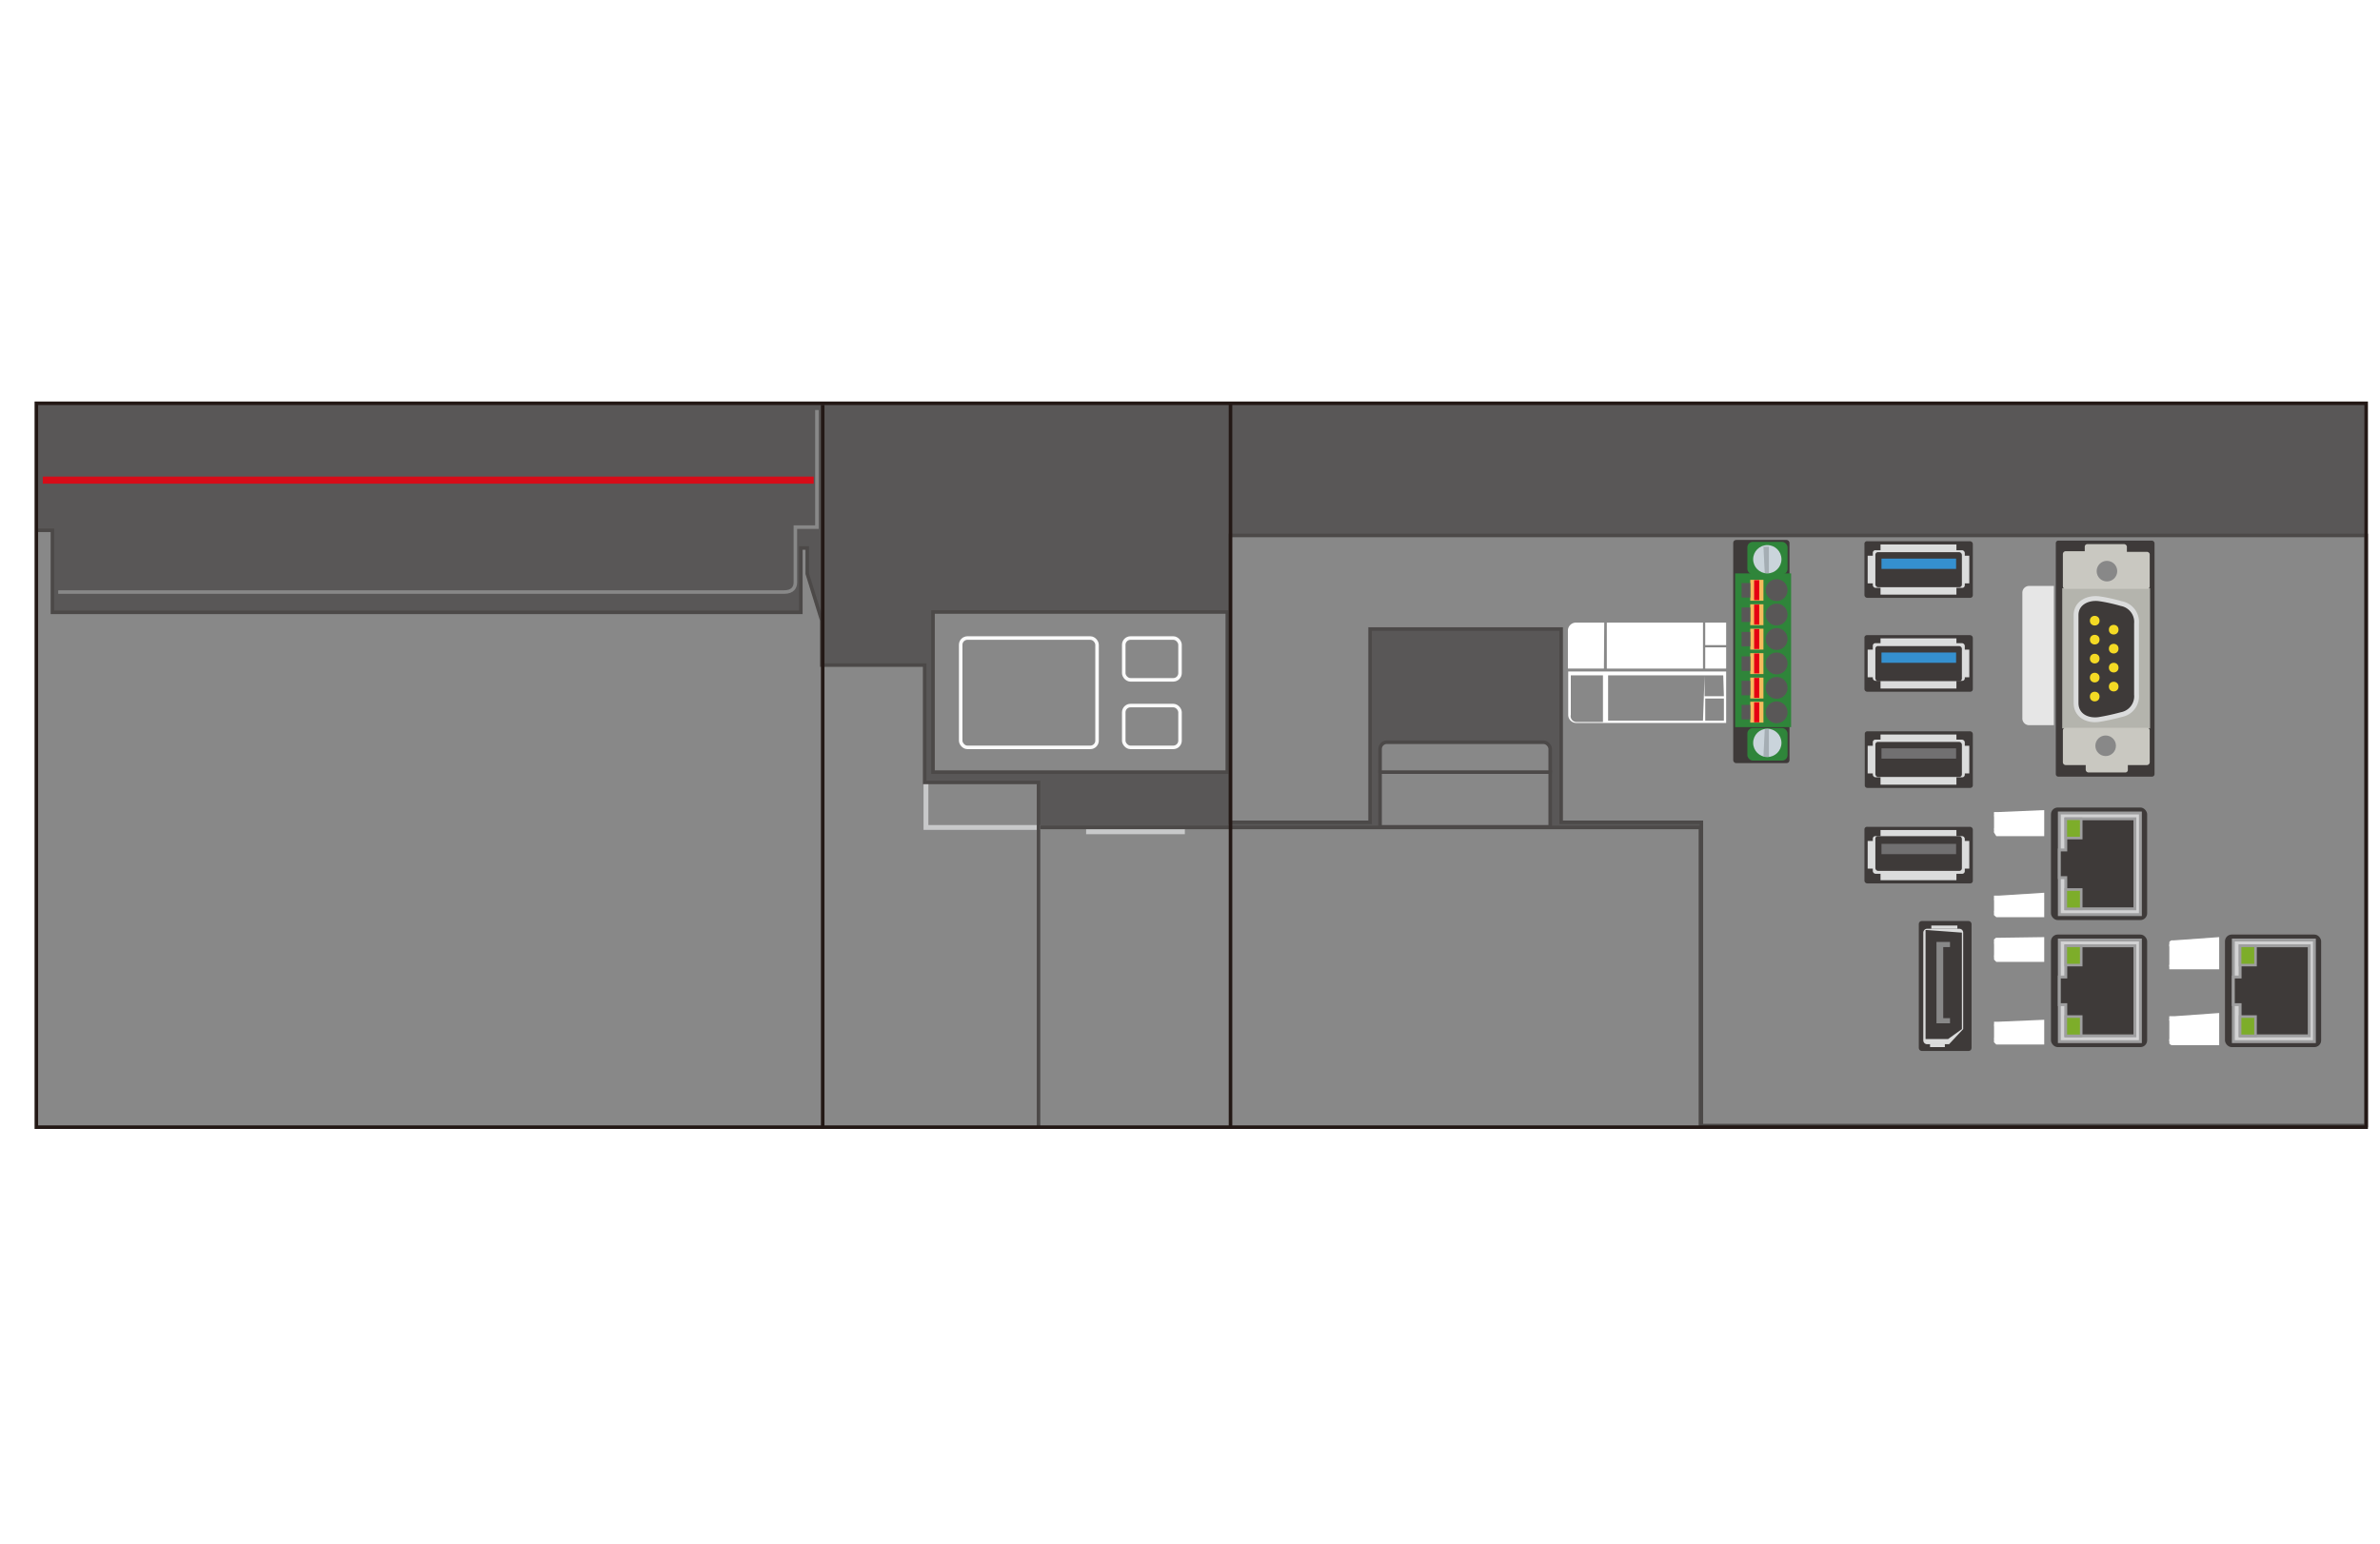<svg xmlns="http://www.w3.org/2000/svg" width="74" height="48" viewBox="0 0 74 48"><defs><style>.a{fill:#fff;}.b{fill:#595757;}.c,.g{fill:#888;}.d{fill:#c8c9ca;}.e,.f,.h,.i,.j,.m,.o{fill:none;}.e{stroke:#c8c9ca;}.e,.z{stroke-width:0.15px;}.f,.g{stroke:#4c4948;}.f,.g,.h,.i,.j{stroke-width:0.11px;}.h{stroke:#fafafa;}.i{stroke:#231815;}.j{stroke:#888;}.k,.z{fill:#3e3a39;}.l{fill:#d2d2d3;}.m,.o{stroke:#9e9e9f;}.m{stroke-width:0.09px;}.n{fill:#7dad2a;}.o{stroke-width:0.08px;}.p{fill:#b4b4ad;}.q{fill:#c9c8c1;}.r{fill:#dbdcdc;}.s{fill:#2f853a;}.t{fill:#cad4db;}.u{fill:#a5aeb4;}.v{fill:#f5ba5d;}.w{fill:#e50012;}.x{fill:#3590cf;}.y{fill:#717071;}.z{stroke:#dbdcdc;stroke-miterlimit:10;}.aa{fill:#f4da24;}.ab{fill:#e6e6e6;}.ac{fill:#d70c18;}</style></defs><title>melipc_mi5000</title><rect class="a" width="74" height="48"/><rect class="b" x="1.11" y="12.5" width="72.44" height="14.08"/><rect class="c" x="32.32" y="25.73" width="20.73" height="9.31"/><polygon class="c" points="28.75 20.68 25.55 20.68 25.55 19.29 25.1 17.84 25.1 17.04 24.9 17.04 24.9 19.04 1.63 19.04 1.63 16.49 1.13 16.49 1.13 35.05 32.29 35.05 32.29 24.33 28.75 24.33 28.75 20.68"/><rect class="d" x="33.77" y="25.72" width="3.07" height="0.22"/><polyline class="e" points="28.79 24.33 28.79 25.73 32.34 25.73"/><polyline class="f" points="1.13 16.49 1.63 16.49 1.63 19.04 24.9 19.04 24.9 17.04 25.1 17.04 25.1 17.84 25.55 19.29 25.55 20.68 28.75 20.68 28.75 24.33 32.29 24.33 32.29 35.07"/><polyline class="f" points="32.34 25.73 52.87 25.73 52.87 35.07"/><rect class="g" x="29.01" y="19.03" width="9.15" height="4.98"/><rect class="h" x="29.87" y="19.84" width="4.24" height="3.4" rx="0.21" ry="0.21"/><rect class="h" x="34.94" y="19.84" width="1.75" height="1.3" rx="0.21" ry="0.21"/><rect class="h" x="34.94" y="21.94" width="1.75" height="1.3" rx="0.21" ry="0.21"/><rect class="g" x="42.91" y="23.08" width="5.29" height="1.14" rx="0.21" ry="0.21"/><rect class="g" x="42.91" y="24.01" width="5.29" height="1.7"/><polygon class="g" points="53.85 16.65 52.9 16.65 50.68 16.65 48.54 16.65 42.6 16.65 42 16.65 38.25 16.65 38.25 25.57 42.6 25.57 42.6 19.56 48.54 19.56 48.54 25.57 52.9 25.57 52.9 35 73.57 35 73.57 16.65 53.85 16.65"/><rect class="i" x="1.13" y="12.54" width="72.44" height="22.51"/><line class="i" x1="25.58" y1="12.59" x2="25.58" y2="35.1"/><path class="j" d="M25.4,12.75v3.64h-.67v1.72c0,.15-.08.3-.35.3H1.81"/><line class="i" x1="38.26" y1="12.54" x2="38.26" y2="35.05"/><rect class="k" x="63.77" y="25.11" width="2.99" height="3.5" rx="0.21" ry="0.21"/><rect class="l" x="64.03" y="25.28" width="2.52" height="3.16"/><rect class="m" x="64.03" y="25.28" width="2.52" height="3.16"/><polygon class="k" points="64.03 27.29 64.23 27.29 64.23 28.26 66.38 28.26 66.38 25.46 64.23 25.46 64.23 26.43 64.03 26.43 64.03 27.29"/><polygon class="m" points="64.03 27.29 64.23 27.29 64.23 28.26 66.38 28.26 66.38 25.46 64.23 25.46 64.23 26.43 64.03 26.43 64.03 27.29"/><rect class="n" x="64.23" y="25.46" width="0.48" height="0.6"/><rect class="o" x="64.23" y="25.46" width="0.48" height="0.6"/><rect class="n" x="64.23" y="27.66" width="0.48" height="0.6"/><rect class="o" x="64.23" y="27.66" width="0.48" height="0.6"/><path class="a" d="M63.56,27.76v.76H62.07L62,28.46a.18.18,0,0,1,0-.07.19.19,0,0,1,0-.08V28a.19.19,0,0,1,0-.08.18.18,0,0,1,0-.07l.06,0,.09,0Z"/><path class="a" d="M63.56,25.19V26H62.07L62,25.89a.18.18,0,0,1,0-.07.19.19,0,0,1,0-.08V25.4a.22.22,0,0,1,0-.08.18.18,0,0,1,0-.07l.06,0,.09,0Z"/><rect class="k" x="63.77" y="29.06" width="2.99" height="3.5" rx="0.21" ry="0.21"/><rect class="l" x="64.03" y="29.23" width="2.52" height="3.16"/><rect class="m" x="64.03" y="29.23" width="2.52" height="3.16"/><polygon class="k" points="64.03 31.24 64.23 31.24 64.23 32.21 66.38 32.21 66.38 29.41 64.23 29.41 64.23 30.38 64.03 30.38 64.03 31.24"/><polygon class="m" points="64.03 31.24 64.23 31.24 64.23 32.21 66.38 32.21 66.38 29.41 64.23 29.41 64.23 30.38 64.03 30.38 64.03 31.24"/><rect class="n" x="64.23" y="29.41" width="0.48" height="0.6"/><rect class="o" x="64.23" y="29.41" width="0.48" height="0.6"/><rect class="n" x="64.23" y="31.61" width="0.48" height="0.6"/><rect class="o" x="64.23" y="31.61" width="0.48" height="0.6"/><path class="a" d="M63.56,31.71v.77h-1.4l-.09,0L62,32.41a.15.15,0,0,1,0-.06.28.28,0,0,1,0-.09v-.34a.25.25,0,0,1,0-.08l0-.07.06,0,.09,0Z"/><path class="a" d="M63.56,29.14v.77h-1.4l-.09,0L62,29.84l0-.06a.28.28,0,0,1,0-.09v-.33a.28.28,0,0,1,0-.09.15.15,0,0,1,0-.06l.06-.05.09,0Z"/><rect class="k" x="69.18" y="29.06" width="2.99" height="3.5" rx="0.21" ry="0.21"/><rect class="l" x="69.44" y="29.23" width="2.52" height="3.16"/><rect class="m" x="69.44" y="29.23" width="2.52" height="3.16"/><polygon class="k" points="69.44 31.24 69.65 31.24 69.65 32.21 71.8 32.21 71.8 29.41 69.65 29.41 69.65 30.38 69.44 30.38 69.44 31.24"/><polygon class="m" points="69.44 31.24 69.65 31.24 69.65 32.21 71.8 32.21 71.8 29.41 69.65 29.41 69.65 30.38 69.44 30.38 69.44 31.24"/><rect class="n" x="69.65" y="29.41" width="0.48" height="0.6"/><rect class="o" x="69.65" y="29.41" width="0.48" height="0.6"/><rect class="n" x="69.65" y="31.61" width="0.48" height="0.6"/><rect class="o" x="69.65" y="31.61" width="0.48" height="0.6"/><path class="a" d="M69,31.5v1h-1.4l-.08,0a.18.18,0,0,1-.07-.05s0,0,0-.06a.15.15,0,0,1,0-.09v-.55a.12.12,0,0,1,0-.08.16.16,0,0,1,0-.07l.07,0,.08,0Z"/><path class="a" d="M69,29.14v1h-1.4l-.08,0-.07,0a.25.25,0,0,1,0-.07.12.12,0,0,1,0-.08v-.55a.15.15,0,0,1,0-.09s0-.05,0-.06a.18.18,0,0,1,.07-.05l.08,0Z"/><path class="a" d="M48.76,20.88v1.35a.25.25,0,0,0,.25.25h4.66v-1.6Zm4.84.77H53V21h.58Zm-.65.76H50V21h3Zm-4.11-.18V21h1v1.45H49A.18.18,0,0,1,48.84,22.23Zm4.18.18v-.69h.58v.69Z"/><rect class="a" x="49.96" y="19.36" width="2.99" height="1.43"/><rect class="a" x="53.02" y="19.36" width="0.65" height="0.7"/><rect class="a" x="53.02" y="20.13" width="0.65" height="0.66"/><path class="a" d="M49.88,19.36H49a.25.25,0,0,0-.25.25v1.18h1.12Z"/><path class="k" d="M64,16.81H66.9a.09.09,0,0,1,.09.09v7.17a.08.08,0,0,1-.08.08H64a.08.08,0,0,1-.08-.08V16.89A.08.08,0,0,1,64,16.81Z"/><rect class="p" x="64.12" y="18.29" width="2.73" height="4.36"/><path class="q" d="M66.75,17.16h-.62V17a.09.09,0,0,0-.09-.08H64.9a.08.08,0,0,0-.08.08v.14h-.59a.09.09,0,0,0-.09.09v1a.08.08,0,0,0,.09.08h2.52a.08.08,0,0,0,.09-.08v-1A.09.09,0,0,0,66.75,17.16Z"/><path class="k" d="M58.06,16.83h3.19a.09.09,0,0,1,.09.09v1.59a.08.08,0,0,1-.08.08H58.06a.09.09,0,0,1-.09-.09V16.92A.08.08,0,0,1,58.06,16.83Z"/><rect class="r" x="58.07" y="17.28" width="3.16" height="0.86"/><rect class="r" x="58.47" y="16.93" width="2.36" height="1.56"/><path class="r" d="M58.32,17.11H61a.09.09,0,0,1,.09.09v1a.08.08,0,0,1-.08.08H58.32a.09.09,0,0,1-.09-.09v-1A.08.08,0,0,1,58.32,17.11Z"/><path class="k" d="M58.4,17.17h2.51a.09.09,0,0,1,.09.09v.92a.08.08,0,0,1-.08.08H58.4a.09.09,0,0,1-.09-.09v-.92A.08.08,0,0,1,58.4,17.17Z"/><rect class="k" x="53.89" y="16.79" width="1.75" height="6.94" rx="0.09" ry="0.09"/><rect class="s" x="53.95" y="17.83" width="1.74" height="4.78"/><rect class="s" x="54.33" y="16.85" width="1.25" height="1.01" rx="0.17" ry="0.17"/><circle class="t" cx="54.95" cy="17.39" r="0.44"/><path class="u" d="M54.87,17.82H55V17h-.17Z"/><rect class="s" x="54.33" y="22.64" width="1.25" height="1.01" rx="0.17" ry="0.17"/><circle class="t" cx="54.95" cy="23.1" r="0.44"/><path class="u" d="M54.87,22.68H55v.85h-.17Z"/><circle class="b" cx="55.24" cy="18.35" r="0.34"/><rect class="v" x="54.42" y="18.03" width="0.41" height="0.65"/><rect class="w" x="54.54" y="18.04" width="0.16" height="0.62"/><rect class="b" x="54.15" y="18.13" width="0.27" height="0.45"/><circle class="b" cx="55.24" cy="19.11" r="0.34"/><rect class="v" x="54.42" y="18.79" width="0.41" height="0.65"/><rect class="w" x="54.54" y="18.8" width="0.16" height="0.62"/><rect class="b" x="54.15" y="18.89" width="0.27" height="0.45"/><circle class="b" cx="55.24" cy="19.87" r="0.34"/><rect class="v" x="54.42" y="19.55" width="0.41" height="0.65"/><rect class="w" x="54.54" y="19.56" width="0.16" height="0.62"/><rect class="b" x="54.15" y="19.65" width="0.27" height="0.45"/><circle class="b" cx="55.24" cy="20.63" r="0.34"/><rect class="v" x="54.42" y="20.31" width="0.41" height="0.65"/><rect class="w" x="54.54" y="20.32" width="0.16" height="0.62"/><rect class="b" x="54.15" y="20.41" width="0.27" height="0.45"/><circle class="b" cx="55.24" cy="21.39" r="0.34"/><rect class="v" x="54.42" y="21.07" width="0.41" height="0.65"/><rect class="w" x="54.54" y="21.08" width="0.16" height="0.62"/><rect class="b" x="54.15" y="21.17" width="0.27" height="0.45"/><circle class="b" cx="55.24" cy="22.15" r="0.34"/><rect class="v" x="54.42" y="21.82" width="0.41" height="0.65"/><rect class="w" x="54.54" y="21.84" width="0.16" height="0.62"/><rect class="b" x="54.15" y="21.92" width="0.27" height="0.45"/><rect class="x" x="58.5" y="17.37" width="2.32" height="0.32"/><path class="k" d="M58.06,19.75h3.19a.09.09,0,0,1,.09.09v1.59a.08.08,0,0,1-.08.08H58.06a.09.09,0,0,1-.09-.09V19.84A.08.08,0,0,1,58.06,19.75Z"/><rect class="r" x="58.07" y="20.2" width="3.16" height="0.86"/><rect class="r" x="58.47" y="19.85" width="2.36" height="1.56"/><path class="r" d="M58.32,20H61a.09.09,0,0,1,.09.09v1a.08.08,0,0,1-.08.08H58.32a.09.09,0,0,1-.09-.09v-1A.08.08,0,0,1,58.32,20Z"/><path class="k" d="M58.4,20.09h2.51a.09.09,0,0,1,.09.09v.92a.08.08,0,0,1-.08.08H58.4a.09.09,0,0,1-.09-.09v-.92A.08.08,0,0,1,58.4,20.09Z"/><rect class="x" x="58.5" y="20.29" width="2.32" height="0.32"/><path class="k" d="M58.06,22.74h3.19a.09.09,0,0,1,.09.09v1.59a.08.08,0,0,1-.08.08H58.06a.08.08,0,0,1-.08-.08V22.82A.08.08,0,0,1,58.06,22.74Z"/><rect class="r" x="58.07" y="23.19" width="3.16" height="0.86"/><rect class="r" x="58.47" y="22.84" width="2.36" height="1.56"/><path class="r" d="M58.32,23H61a.09.09,0,0,1,.09.09v1a.08.08,0,0,1-.08.08H58.32a.09.09,0,0,1-.09-.09v-1A.08.08,0,0,1,58.32,23Z"/><path class="k" d="M58.4,23.07h2.51a.09.09,0,0,1,.09.09v.92a.08.08,0,0,1-.08.08H58.4a.09.09,0,0,1-.09-.09v-.92A.08.08,0,0,1,58.4,23.07Z"/><rect class="y" x="58.5" y="23.27" width="2.32" height="0.32"/><path class="k" d="M58.06,25.71h3.19a.09.09,0,0,1,.09.09v1.59a.08.08,0,0,1-.08.08H58.06a.09.09,0,0,1-.09-.09V25.79A.08.08,0,0,1,58.06,25.71Z"/><rect class="k" x="59.66" y="28.64" width="1.64" height="4.04" rx="0.09" ry="0.09"/><rect class="r" x="58.07" y="26.15" width="3.16" height="0.86"/><rect class="r" x="58.47" y="25.81" width="2.36" height="1.56"/><path class="r" d="M58.32,26H61a.09.09,0,0,1,.09.09v1a.08.08,0,0,1-.08.08H58.32a.09.09,0,0,1-.09-.09v-1A.08.08,0,0,1,58.32,26Z"/><path class="k" d="M58.4,26h2.51a.09.09,0,0,1,.09.09V27a.08.08,0,0,1-.08.08H58.4a.09.09,0,0,1-.09-.09v-.92A.08.08,0,0,1,58.4,26Z"/><rect class="y" x="58.5" y="26.24" width="2.32" height="0.32"/><path class="r" d="M60.6,32.47h-.68a.12.12,0,0,1-.12-.12V29a.12.12,0,0,1,.12-.12h1a.12.12,0,0,1,.12.12V32Zm-.68-3.55a0,0,0,0,0-.05,0v3.39a0,0,0,0,0,.05,0h.65L61,32V29s0,0,0,0Z"/><rect class="r" x="60.05" y="28.78" width="0.81" height="0.1"/><rect class="r" x="60.01" y="32.45" width="0.46" height="0.11"/><polygon class="c" points="60.63 29.45 60.63 29.29 60.42 29.29 60.21 29.29 60.21 29.45 60.21 31.66 60.21 31.79 60.21 31.82 60.63 31.82 60.63 31.66 60.42 31.66 60.42 29.45 60.63 29.45"/><path class="z" d="M66.43,21.6a.58.58,0,0,1-.47.62s-.32.09-.68.15-.73-.11-.73-.51V19.13c0-.39.38-.56.73-.51s.68.15.68.15a.58.58,0,0,1,.47.62Z"/><circle class="aa" cx="65.13" cy="19.3" r="0.15"/><circle class="aa" cx="65.13" cy="19.89" r="0.15"/><circle class="aa" cx="65.13" cy="20.48" r="0.15"/><circle class="aa" cx="65.13" cy="21.07" r="0.15"/><circle class="aa" cx="65.72" cy="19.58" r="0.15"/><circle class="aa" cx="65.72" cy="20.17" r="0.15"/><circle class="aa" cx="65.72" cy="20.76" r="0.15"/><circle class="aa" cx="65.72" cy="21.35" r="0.15"/><circle class="aa" cx="65.13" cy="21.66" r="0.15"/><circle class="c" cx="65.51" cy="17.76" r="0.32"/><path class="q" d="M64.23,23.79h.62v.14a.09.09,0,0,0,.09.09h1.14a.08.08,0,0,0,.08-.09v-.14h.59a.09.09,0,0,0,.09-.08v-1a.09.09,0,0,0-.09-.08H64.23a.09.09,0,0,0-.09.08v1A.09.09,0,0,0,64.23,23.79Z"/><circle class="c" cx="65.47" cy="23.19" r="0.32"/><path class="ab" d="M63.09,18.22a.21.21,0,0,0-.21.21v3.9a.21.21,0,0,0,.21.22h.77V18.22Z"/><rect class="ac" x="1.33" y="14.82" width="23.97" height="0.22"/></svg>